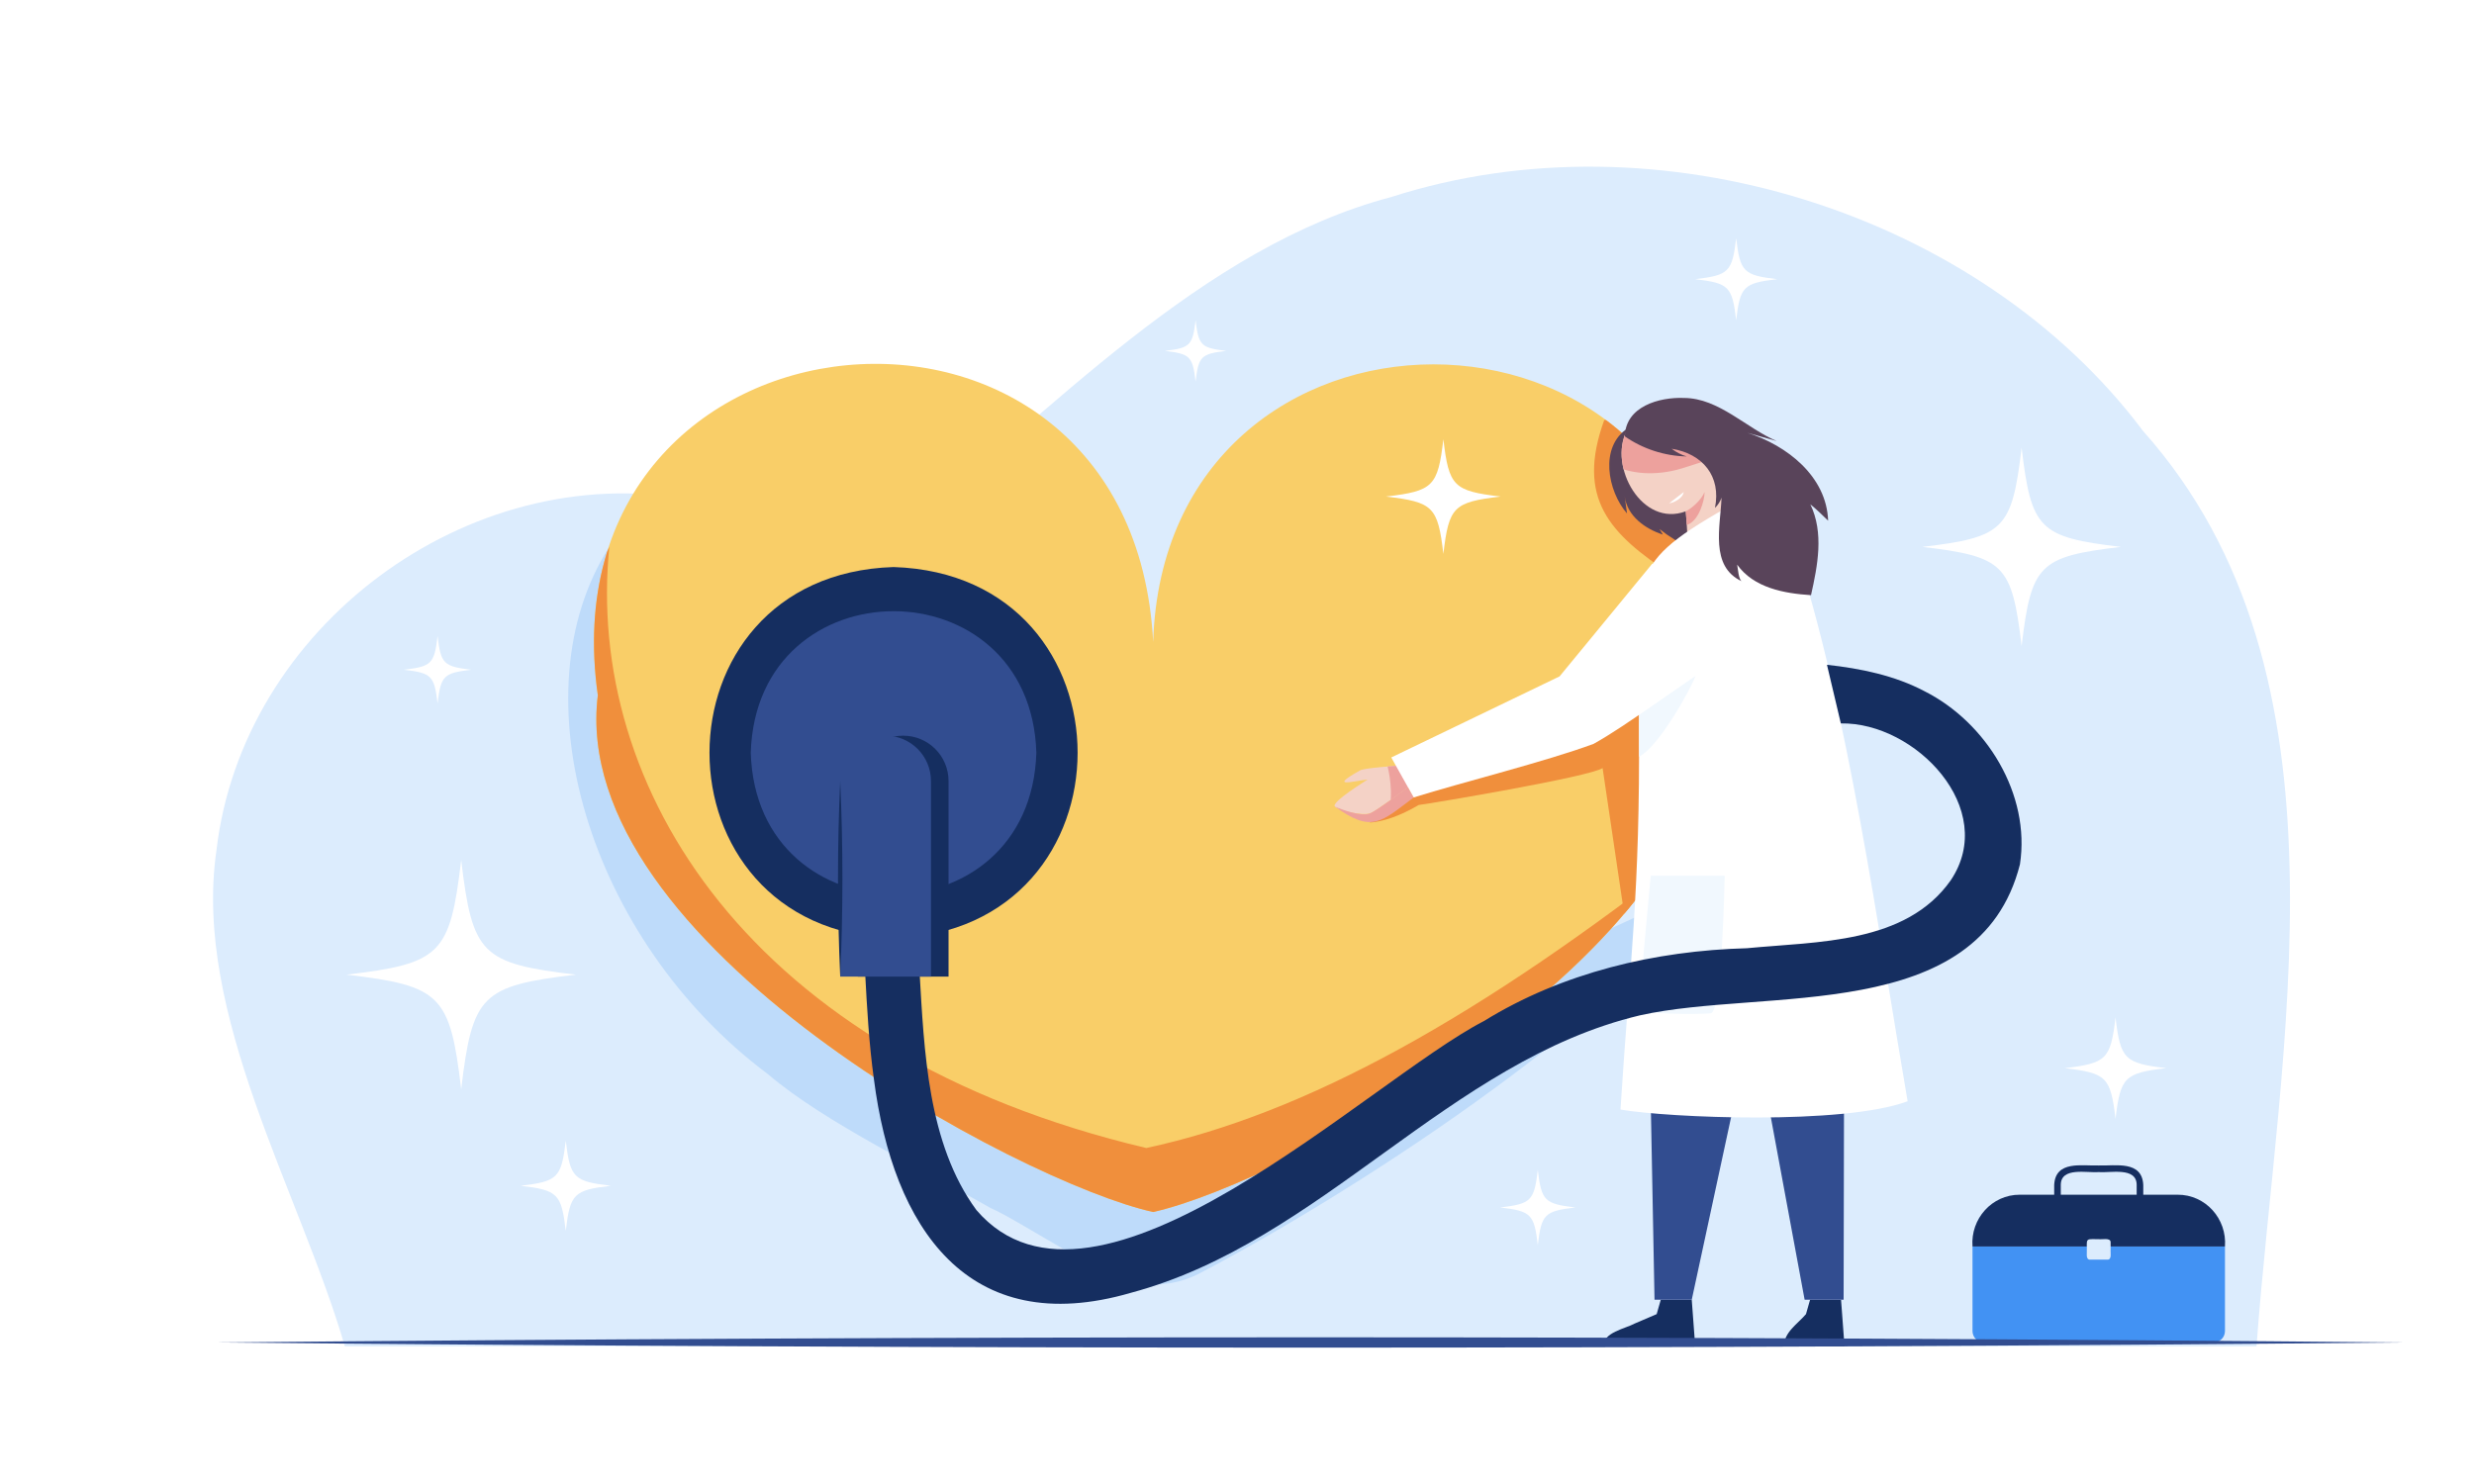 <?xml version="1.0" encoding="utf-8"?>
<!-- Generator: Adobe Illustrator 27.5.0, SVG Export Plug-In . SVG Version: 6.00 Build 0)  -->
<svg version="1.1" id="Layer_1" xmlns="http://www.w3.org/2000/svg" xmlns:xlink="http://www.w3.org/1999/xlink" x="0px" y="0px"
	 viewBox="0 0 3000 1800" style="enable-background:new 0 0 3000 1800;" xml:space="preserve">
<rect x="0" y="0" width="3000" height="1800" fill="#808080" stroke="none"/>
<path style="fill:#FFFFFF;" d="M3000,1800c-747.74,0-2252.446,0-3000,0C0,1351.356,0,448.532,0,0c747.74,0,2252.446,0,3000,0
	C3000,448.644,3000,1351.468,3000,1800z"/>
<path style="fill:#DCECFD;" d="M418.152,1633.033c577.786,0,1740.487,0,2318.129,0c26.541-363.542,126.21-814.152-137.348-1109.983
	c-198.758-265.218-588.97-387.962-911.738-284.108c-230.692,60.808-414.388,262.811-596.094,407.729
	c-63.688-10.083-191.087-30.855-254.703-40.971c-269.614-48.908-543.078,155.525-574.039,426.715
	C233.95,1230.16,364.304,1447.614,418.152,1633.033z"/>
<path style="fill:#BEDBFA;" d="M738.865,663.347c-113.842,177.714-25.64,476.714,192.496,639.668
	c68.611,58.61,190.781,117.009,269.746,162.225c38.634,16.357,154.436,98.198,198.198,92.723
	c19.408,0.096,38.837-4.591,56.467-14.07c176.585-92.711,500-298.505,635.629-481.749
	c-37.645,18.659-671.521,312.706-726.618,301.149C1149.317,1331.811,702.801,985.52,738.865,663.347z"/>
<g>
	<defs>
		<path id="XMLID_00000154390415569848529920000005602165083143774353_" d="M2077.953,778.774
			c-13.935-449.28-665.819-448.951-679.606,0c-25.53-493.027-742.309-423.839-673.38,64.689c-0.01,0.001-0.031,0.004-0.041,0.005
			c-36.861,300.935,516.39,592.464,673.421,626.63c158.316-34.965,709.51-324.997,673.421-626.63
			c-0.01-0.001-0.031-0.004-0.041-0.005C2075.824,822.219,2077.954,800.605,2077.953,778.774z"/>
	</defs>
	<use xlink:href="#XMLID_00000154390415569848529920000005602165083143774353_"  style="overflow:visible;fill:#F9CE68;"/>
	<clipPath id="XMLID_00000179608667746551697910000002535249510826627231_">
		<use xlink:href="#XMLID_00000154390415569848529920000005602165083143774353_"  style="overflow:visible;"/>
	</clipPath>
	<path style="clip-path:url(#XMLID_00000179608667746551697910000002535249510826627231_);fill:#F08F3C;" d="M738.865,663.347
		c-29.354,291.244,168.945,615.096,651.157,729.133c192.952-41.405,404.729-158.293,665.527-363.807
		c-100.273,149.454-393.876,414.894-657.202,492.087C1085.59,1351.867,522.503,1149.651,738.865,663.347"/>
	<path style="clip-path:url(#XMLID_00000179608667746551697910000002535249510826627231_);fill:#F08F3C;" d="M1660.907,997.707
		c16.063-0.951,36.957-8.046,59.39-21.303c14.489-1.755,207.705-34.197,223.02-44.791c7.673,51.836,23.114,156.146,30.785,207.969
		c11.887-5.627,35.809-16.95,47.693-22.576c-4.726-70.421-14.236-212.133-18.96-282.537
		c-72.981,29.576-219.701,89.026-292.653,118.591C1697.938,964.17,1673.158,986.594,1660.907,997.707"/>
	<path style="clip-path:url(#XMLID_00000179608667746551697910000002535249510826627231_);fill:#F08F3C;" d="M1945.324,509.413
		c-34.326,94.931,6.029,137.868,81.374,187.335c11.858-13.685,35.721-41.223,47.577-54.904
		C2064.097,617.825,1989.406,509.02,1945.324,509.413"/>
</g>
<path style="fill:#59445A;" d="M1974.034,519.36c-34.886,22.089-24.762,76.277-1.099,103.431c-0.933-6.913-1.866-13.825-2.8-20.738
	c2.939,23.867,24.904,39.471,46.322,46.367c-1.366-2.243-2.732-4.485-4.099-6.728c23.15,18.534,50.955,31.207,80.13,36.52
	c2.432-27.38,12.19-54.237,8.421-81.948C2092.403,538.325,2022.312,526.121,1974.034,519.36z"/>
<g>
	<path style="fill:#152E60;" d="M2013.875,1576.51c-1.241,4.349-3.739,13.1-4.98,17.448l-26.898,11.528
		c-10.712,5.994-38.787,10.777-37.462,27.548l0,0l0,0c27.691,0,83.414,0,111.097,0c-1.051-14.088-3.164-42.438-4.214-56.523
		C2042.06,1576.51,2023.23,1576.51,2013.875,1576.51z"/>
	<path style="fill:#152E60;" d="M2194.925,1576.51c-1.247,4.357-3.735,13.094-4.98,17.448
		c-9.694,11.494-27.103,22.277-26.594,39.076l0,0l0,0c18.278,0,55.059,0,73.332,0c-1.05-14.088-3.164-42.438-4.214-56.523
		C2223.111,1576.51,2204.28,1576.51,2194.925,1576.51z"/>
	<g>
		<defs>
			<path id="XMLID_00000163048254827909370920000008987651524555883953_" d="M1993.486,905.416
				c3.191,167.268,9.613,503.868,12.804,671.094c11.248,0,33.883,0,45.129,0c25.844-119.92,77.811-360.961,103.645-480.832
				c-2.27-47.723-6.797-144.039-9.063-191.772C2107.986,904.283,2031.49,905.04,1993.486,905.416z"/>
		</defs>
		<use xlink:href="#XMLID_00000163048254827909370920000008987651524555883953_"  style="overflow:visible;fill:#324D90;"/>
		<clipPath id="XMLID_00000178184063281255901200000008283543840989378947_">
			<use xlink:href="#XMLID_00000163048254827909370920000008987651524555883953_"  style="overflow:visible;"/>
		</clipPath>
	</g>
	<g>
		<defs>
			<path id="XMLID_00000124871444091658330390000005848686461366641337_" d="M2236.933,903.907
				c-0.334,167.644-1.007,505.001-1.341,672.603c-11.784,0-35.496,0-47.277,0c-31.035-167.644-93.487-505.001-124.514-672.603
				C2106.953,903.907,2193.791,903.907,2236.933,903.907z"/>
		</defs>
		<use xlink:href="#XMLID_00000124871444091658330390000005848686461366641337_"  style="overflow:visible;fill:#324D90;"/>
		<clipPath id="XMLID_00000099638884708888154130000016654684657956838537_">
			<use xlink:href="#XMLID_00000124871444091658330390000005848686461366641337_"  style="overflow:visible;"/>
		</clipPath>
	</g>
	<g>
		<g>
			<defs>
				<path id="XMLID_00000061451990808531499750000003804141022675930527_" d="M2076.781,554.586
					c-0.611-5.039-1.735-10.075-3.295-14.927c-0.001,0.001-0.006,0.006-0.008,0.008c-13.419-48.402-77.517-68.281-100.766-17.394
					c-22.61,43.642,18.54,117.78,71.452,97.921c1.705,18.424,3.106,50.977,3.339,63.666c21.796,1.781,53.043-9.427,65.17-17.209
					C2097.822,644.204,2082.974,581.169,2076.781,554.586z"/>
			</defs>
			<use xlink:href="#XMLID_00000061451990808531499750000003804141022675930527_"  style="overflow:visible;fill:#F4D2C6;"/>
			<clipPath id="XMLID_00000166663129842265834230000005902571005458036372_">
				<use xlink:href="#XMLID_00000061451990808531499750000003804141022675930527_"  style="overflow:visible;"/>
			</clipPath>
			<path style="clip-path:url(#XMLID_00000166663129842265834230000005902571005458036372_);fill:#EDA19D;" d="M1956.633,564.111
				c18.609,10.338,50.371,14.044,82.99,3.956c30.957-9.995,41.605-12.198,53.941-20.862c-34.386-15.463-88.471-32.733-128.54-24.819
				C1962.933,532.786,1958.724,553.714,1956.633,564.111z"/>
			<path style="clip-path:url(#XMLID_00000166663129842265834230000005902571005458036372_);fill:#FFFFFF;" d="M2024.064,610.483
				c4.767-0.41,16.321-5.599,17.641-13.638C2037.309,600.244,2028.46,607.084,2024.064,610.483z"/>
		</g>
		<path style="fill:#EDA19D;" d="M2044.163,620.193c6.431-3.018,18.73-13.269,22.773-23.348c0.375,8.918-6.699,35.56-21.532,39.834
			C2045.094,632.57,2044.472,624.3,2044.163,620.193z"/>
	</g>
	<g>
		<g>
			<defs>
				<path id="XMLID_00000008863515156510881510000012315626665405558435_" d="M2092.746,616.357
					c-130.417,74.021-100.149,84.415-105.332,262.585c1.602,202.974-11.192,289.604-22.39,466.893
					c58.176,9.961,269.499,19.095,348.192-10.072c-34.648-200.631-72.908-480.856-137.805-676.186
					C2170.494,649.068,2100.076,619.034,2092.746,616.357z"/>
			</defs>
			<use xlink:href="#XMLID_00000008863515156510881510000012315626665405558435_"  style="overflow:visible;fill:#FFFFFF;"/>
			<clipPath id="XMLID_00000003101071704337195060000016162217370145361299_">
				<use xlink:href="#XMLID_00000008863515156510881510000012315626665405558435_"  style="overflow:visible;"/>
			</clipPath>
		</g>
		<path style="fill:#F1F8FE;" d="M2001.711,1062.144c22.355,0,67.342,0,89.692,0c-0.13,2.86-2.977,167.165-17.129,166.959
			c-7.245,0.725-28.678,1.088-48.384,0.362c-19.706-0.726-37.685-2.541-38.022-6.17
			C1986.767,1219.703,2001.496,1065.309,2001.711,1062.144z"/>
	</g>
	<path style="fill:#59445A;" d="M1970.331,529.329c21.865,15.201,48.28,23.767,74.904,24.292c-6.546-1.98-12.732-5.148-18.163-9.304
		c37.588,5.971,60.294,33.369,52.512,71.704c3.623-3.399,6.385-7.709,7.958-12.422c-1.176,34.384-14.649,83.622,24.794,101.54
		c-4.213-1.885-4.845-15.563-5.837-20.249c20.209,28.228,57.009,34.93,89.551,37.001c8.043-35.927,15.858-75.499-0.807-110.18
		c7.649,6.179,14.544,12.987,21.558,19.866c-1.786-53.823-50.059-91.376-97.787-106.562c11.813,3.304,23.626,6.607,35.439,9.911
		c-36.544-15.396-70.155-52.093-112.392-52.219C2011.921,481.469,1970.88,493.102,1970.331,529.329z"/>
	<path style="fill:#F1F8FE;" d="M1987.513,866.697c17.089-11.715,51.478-35.29,68.563-47.002
		c-6.351,17.205-44.642,86.124-68.563,98.148C1987.513,905.095,1987.513,879.442,1987.513,866.697z"/>
	<g>
		<g>
			<g>
				<defs>
					<path id="XMLID_00000073688146825225225840000004325723487999542687_" d="M1696.543,928.728
						c-3.036,0.056-44.651,2.975-47.691,5.928c-38.301,21.575-8.764,12.873,9.574,10.845c-0.466,0.352-44.911,27.68-39.713,32.769
						c2.482,2.659,11.258,5.673,20.521,7.49c9.263,1.817,19.015,2.438,23.447,0.31c5.146-1.848,44.03-30.345,47.5-33.011
						C1706.782,946.995,1699.942,934.791,1696.543,928.728z"/>
				</defs>
				<use xlink:href="#XMLID_00000073688146825225225840000004325723487999542687_"  style="overflow:visible;fill:#F4D2C6;"/>
				<clipPath id="XMLID_00000072962360360267344250000016357053415147536294_">
					<use xlink:href="#XMLID_00000073688146825225225840000004325723487999542687_"  style="overflow:visible;"/>
				</clipPath>
				<path style="clip-path:url(#XMLID_00000072962360360267344250000016357053415147536294_);fill:#EDA19D;" d="M1680.226,921.894
					c4.61,11.495,9.981,44.396,3.31,61.793c9.901-8.324,29.826-25.073,39.724-33.395c-5.503-9.553-16.577-28.778-22.079-38.329
					C1695.958,914.438,1685.447,919.419,1680.226,921.894z"/>
			</g>
			<path style="fill:#EDA19D;" d="M1618.713,978.27c7.099,3.311,31.791,12.629,42.226,8.412c7.841-2.752,39.616-27.154,46.49-31.584
				c1.698,3.029,5.116,9.126,6.813,12.155C1675.071,996.7,1663.662,1011.185,1618.713,978.27z"/>
		</g>
		<path style="fill:#FFFFFF;" d="M2003.369,683.935c-28.004,34.047-84.226,102.463-112.213,136.494
			c-50.834,24.484-153.261,73.85-204.093,98.335c6.774,12.086,20.406,36.406,27.179,48.488
			c59.313-18.523,160.166-43.469,218.211-65.001c41.41-23.121,101.922-69.094,141.822-95.032
			C2074.2,788.387,2049.798,675.655,2003.369,683.935z"/>
	</g>
</g>
<g>
	<g>
		<path style="fill:#152E60;" d="M2449.404,1048.408c-49.638,195.458-309.214,149.204-460.674,183.111
			c-232.232,55.28-385.866,274.635-617.406,336.563c-198.228,57.752-288.583-79.88-311.578-258.875
			c-6.09-43.869-8.432-87.488-10.628-128.38c-0.488-9.089,2.754-17.515,8.39-23.791c11.046-13.268,34.155-14.551,46.544-2.501
			c6.277,5.636,10.405,13.668,10.893,22.757c5.765,97.457,9.736,209.497,69.029,290.409
			c143.755,168.018,474.335-156.29,615.497-229.248c94.967-58.69,207.421-85.359,318.745-88.301
			c86.1-8.324,192.695-5.057,247.238-82.345c58.196-86.549-42.674-191.933-133.212-190.36c-0.007-0.027-16.828-71.046-16.836-71.08
			c40.373,4.38,82.136,12.913,118.378,32.096C2408.8,876.331,2462.41,963.492,2449.404,1048.408z"/>
	</g>
	<g>
		<g>
			<path style="fill:#152E60;" d="M1083.533,1138.208c-297.633-9.472-297.562-440.993,0.005-450.419
				C1381.167,697.26,1381.095,1128.781,1083.533,1138.208z"/>
			<path style="fill:#324D90;" d="M1256.7,912.998c-7.075,228.898-339.292,228.843-346.332-0.004
				C917.443,684.1,1249.659,684.155,1256.7,912.998z"/>
		</g>
		<path style="fill:#152E60;" d="M1150.215,1184.555c-27.432,0-82.636,0-110.061,0c0.008-59.164-0.006-178.064,0-237.202
			c0-30.392,24.638-55.03,55.031-55.03c30.393,0,55.031,24.638,55.031,55.031
			C1150.206,1006.433,1150.221,1125.479,1150.215,1184.555z"/>
		<path style="fill:#324D90;" d="M1128.9,1184.555c-27.432,0-82.636,0-110.061,0c0.011-59.17-0.008-178.059,0-237.202
			c0-30.392,24.638-55.03,55.031-55.03c30.392,0,55.031,24.638,55.031,55.031C1128.895,1006.441,1128.903,1125.473,1128.9,1184.555z
			"/>
		<path style="fill:#152E60;" d="M1018.838,1184.555c-3.558-78.692-3.587-158.509-0.001-237.201
			C1022.425,1026.046,1022.397,1105.863,1018.838,1184.555L1018.838,1184.555L1018.838,1184.555z"/>
	</g>
</g>
<g>
	<g>
		<path style="fill:#4292F3;" d="M2391.876,1614.451c0,7.667,6.216,13.883,13.883,13.883c69.4-0.008,208.993,0.006,278.371,0
			c7.667,0,13.883-6.216,13.883-13.883c-0.051-25.538,0.037-77.005,0-102.542c-76.303,0-229.852,0-306.136,0
			C2391.876,1537.467,2391.876,1588.899,2391.876,1614.451z"/>
		<path style="fill:#152E60;" d="M2640.591,1449.106c-47.721,0.012-143.595-0.009-191.293,0
			c-33.911-0.164-59.965,29.313-57.422,62.803c76.303,0,229.852,0,306.136,0C2700.555,1478.418,2674.502,1448.942,2640.591,1449.106
			z"/>
	</g>
	<path style="fill:#DCECFD;" d="M2555.474,1527.868c-5.249-0.005-15.812,0.004-21.06,0c-5.787,0.161-3.464-9.087-3.906-12.415
		c0.364-2.112-0.942-9.786,1.144-11.27c1.429-2.153,11.172-0.776,13.292-1.145c3.401,0.682,14.659-2.33,14.435,3.906
		c0,0,0,8.509,0,8.509C2558.903,1518.78,2561.286,1528.03,2555.474,1527.868z"/>
	<g>
		<path style="fill:#152E60;" d="M2598.955,1457.703c-26.924,0-81.105,0-108.022,0c0.024-5.094-0.017-15.316,0-20.406
			c1.443-30.066,33.622-22.971,54.011-23.659c20.365,0.682,52.593-6.393,54.01,23.66
			C2598.931,1442.375,2598.973,1452.624,2598.955,1457.703z M2498.933,1449.703c22.936,0,69.092,0,92.022,0
			c-0.02-3.097,0.015-9.312,0-12.406c0.013-22.365-32.445-14.287-46.012-15.66c-13.563,1.376-46.024-6.708-46.01,15.661
			C2498.953,1440.384,2498.918,1446.615,2498.933,1449.703z"/>
	</g>
</g>
<path style="fill:#324D90;" d="M262.786,1628.334c879.933-8.29,1772.887-8.373,2652.816-0.001
	C2035.677,1636.707,1142.716,1636.624,262.786,1628.334L262.786,1628.334L262.786,1628.334z"/>
<g>
	<path style="fill:#FFFFFF;" d="M698.286,1182.194c-114.507,13.552-125.492,24.537-139.044,139.044
		c-13.552-114.507-24.537-125.492-139.044-139.044c114.507-13.551,125.492-24.537,139.044-139.044
		C572.794,1157.657,583.78,1168.643,698.286,1182.194z"/>
	<path style="fill:#FFFFFF;" d="M1819.776,602.297c-57.253,6.776-62.746,12.269-69.522,69.522
		c-6.776-57.253-12.269-62.746-69.522-69.522c57.253-6.776,62.746-12.268,69.522-69.522
		C1757.031,590.028,1762.523,595.521,1819.776,602.297z"/>
	<path style="fill:#FFFFFF;" d="M2155.063,338.63c-40.976,4.849-44.907,8.781-49.757,49.757
		c-4.849-40.976-8.781-44.907-49.757-49.757c40.976-4.849,44.907-8.781,49.757-49.757
		C2110.156,329.849,2114.087,333.781,2155.063,338.63z"/>
	<path style="fill:#FFFFFF;" d="M571.506,812.346c-33.676,3.985-36.907,7.216-40.893,40.893
		c-3.986-33.676-7.216-36.907-40.893-40.893c33.676-3.986,36.907-7.216,40.893-40.893
		C534.599,805.13,537.83,808.361,571.506,812.346z"/>
	<path style="fill:#FFFFFF;" d="M2571.81,663.347c-99.128,11.732-108.639,21.242-120.37,120.37
		c-11.731-99.128-21.242-108.639-120.37-120.37c99.128-11.732,108.639-21.242,120.37-120.37
		C2463.171,642.105,2472.681,651.615,2571.81,663.347z"/>
	<path style="fill:#FFFFFF;" d="M1487.004,425.608c-30.653,3.628-33.594,6.569-37.222,37.222
		c-3.628-30.653-6.569-33.594-37.222-37.222c30.653-3.628,33.594-6.569,37.222-37.222
		C1453.41,419.04,1456.35,421.981,1487.004,425.608z"/>
	<path style="fill:#FFFFFF;" d="M2626.84,1295.591c-50.673,5.997-55.534,10.859-61.531,61.531
		c-5.997-50.673-10.858-55.535-61.531-61.531c50.673-5.997,55.534-10.859,61.531-61.532
		C2571.306,1284.732,2576.167,1289.594,2626.84,1295.591z"/>
	<path style="fill:#FFFFFF;" d="M1910.378,1464.596c-37.57,4.446-41.174,8.051-45.62,45.62c-4.446-37.57-8.051-41.174-45.62-45.62
		c37.57-4.446,41.174-8.051,45.62-45.62C1869.204,1456.546,1872.808,1460.15,1910.378,1464.596z"/>
	<path style="fill:#FFFFFF;" d="M740.699,1438.273c-45.006,5.326-49.324,9.644-54.65,54.65c-5.326-45.006-9.644-49.324-54.65-54.65
		c45.006-5.326,49.324-9.644,54.65-54.65C691.375,1428.629,695.693,1432.947,740.699,1438.273z"/>
</g>
</svg>
